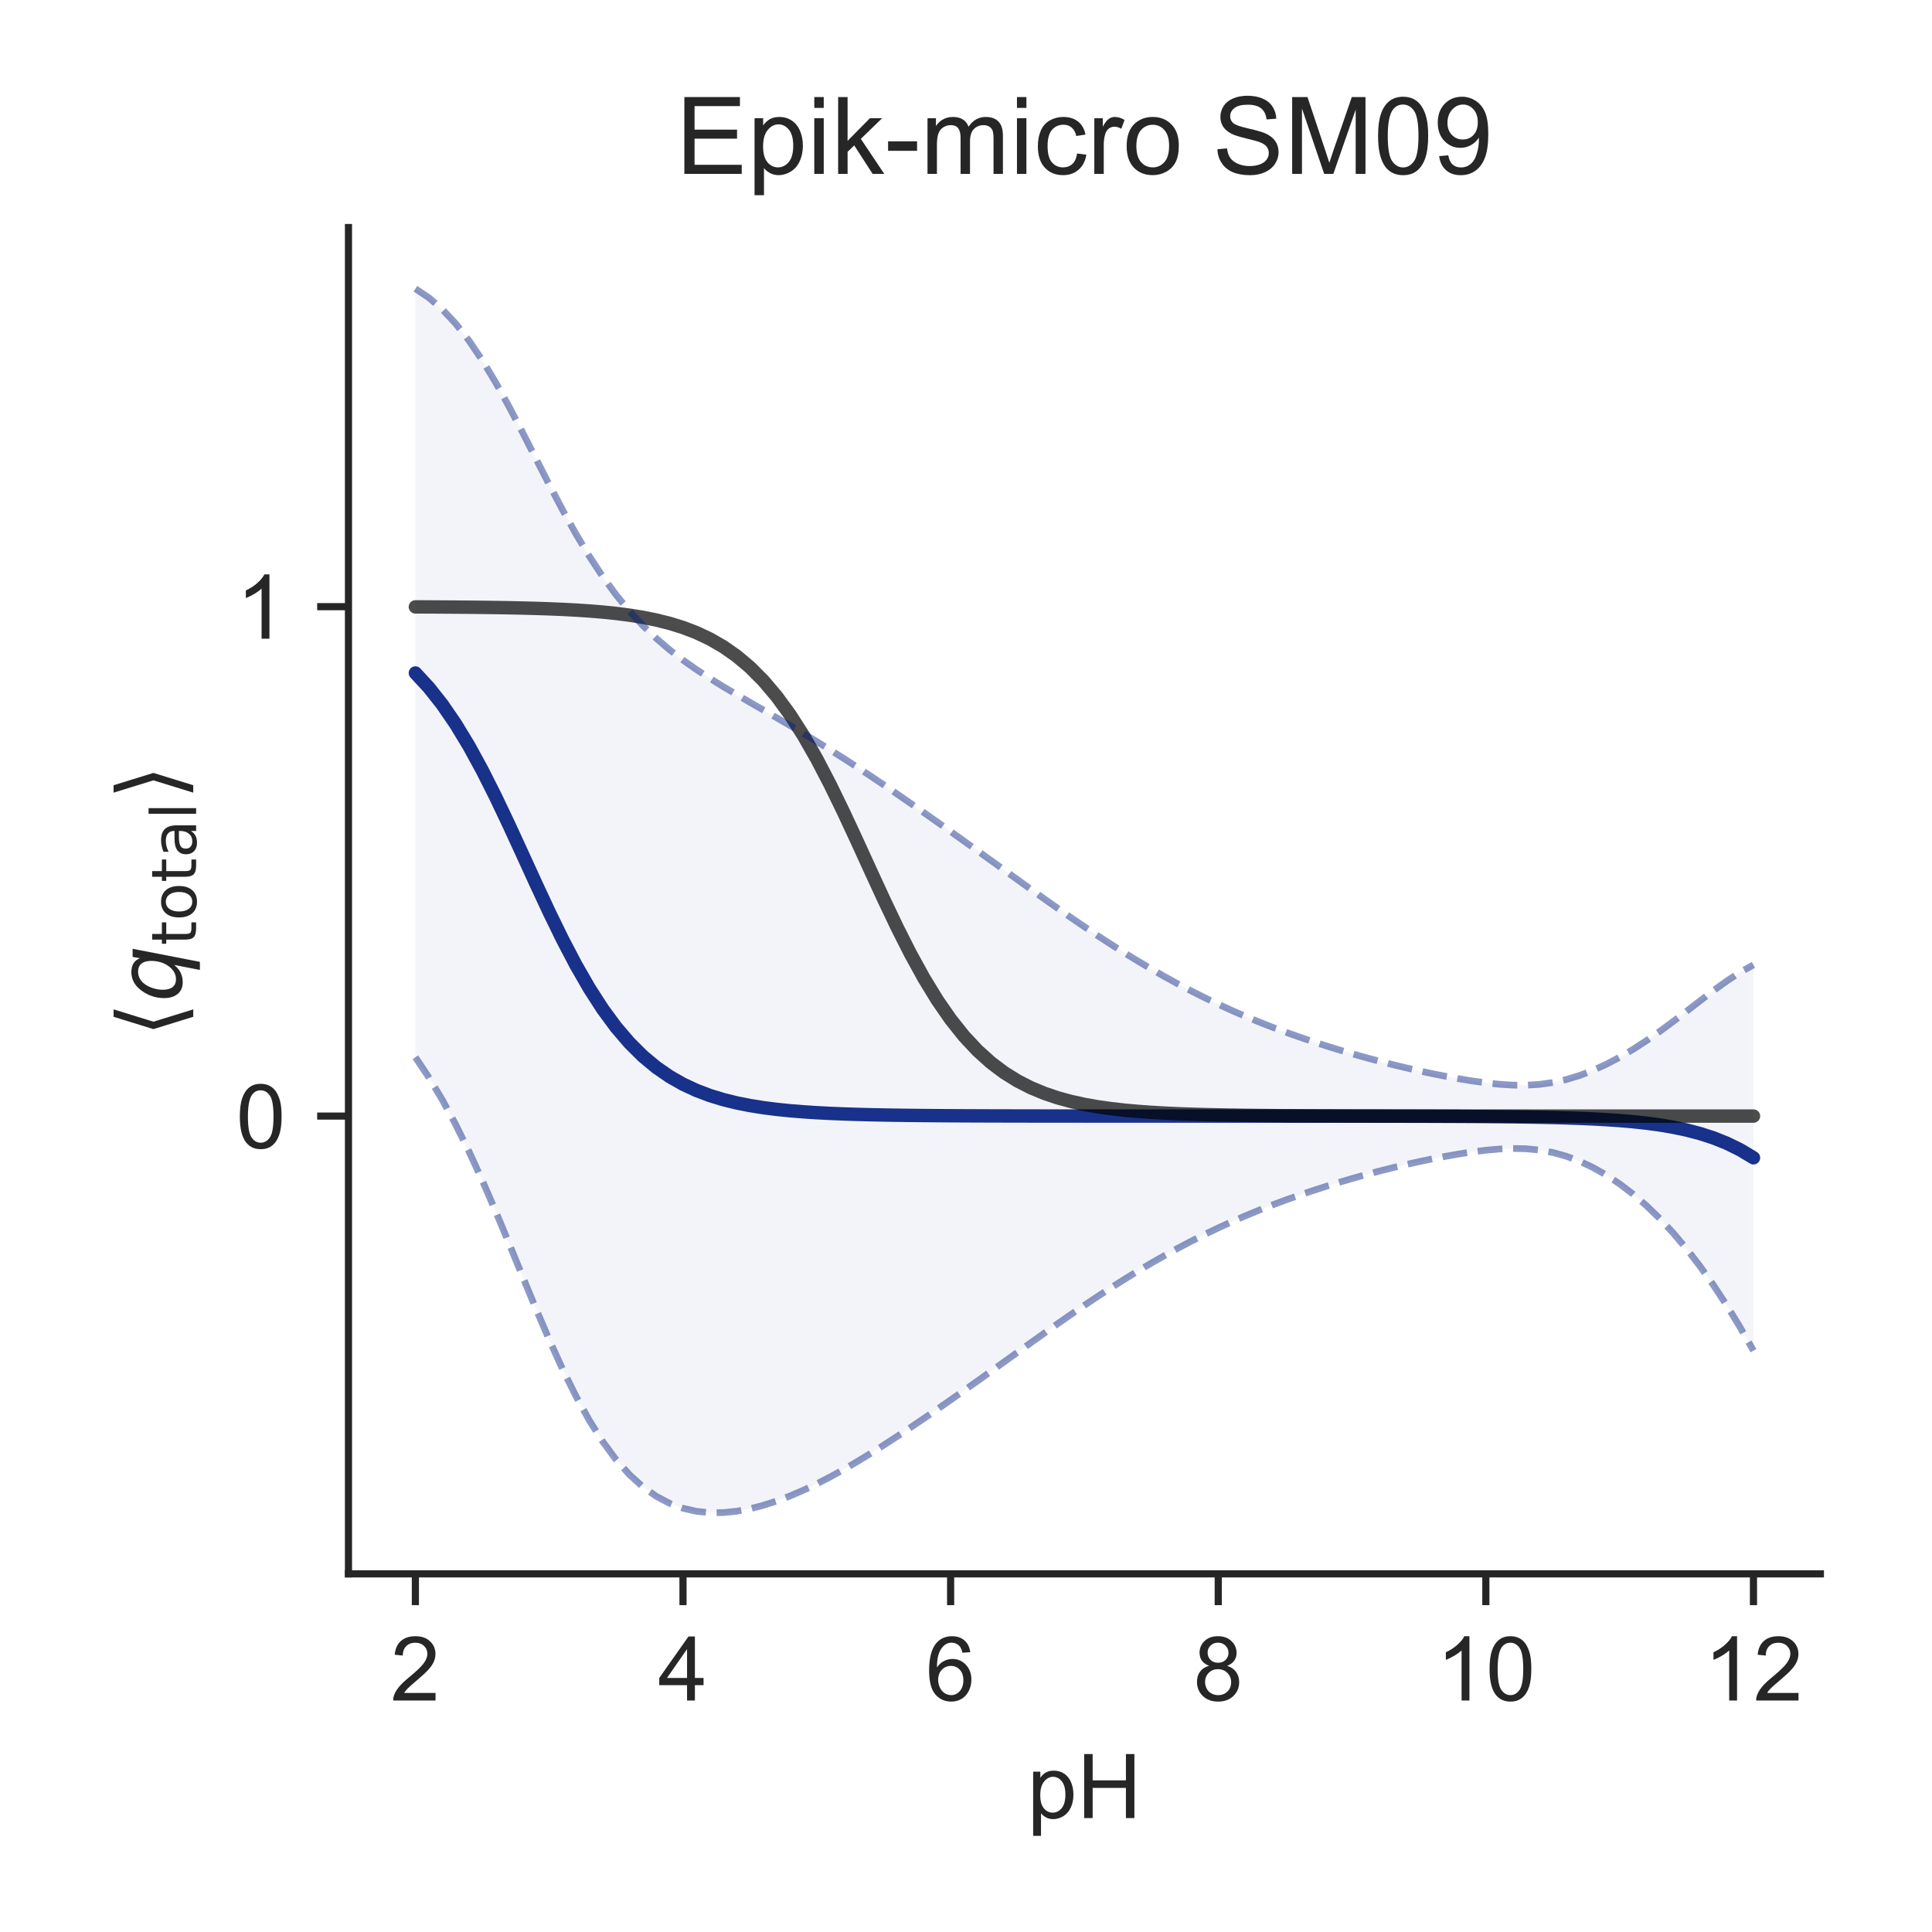 <?xml version="1.0" encoding="utf-8" standalone="no"?>
<!DOCTYPE svg PUBLIC "-//W3C//DTD SVG 1.1//EN"
  "http://www.w3.org/Graphics/SVG/1.1/DTD/svg11.dtd">
<!-- Created with matplotlib (http://matplotlib.org/) -->
<svg height="216pt" version="1.1" viewBox="0 0 216 216" width="216pt" xmlns="http://www.w3.org/2000/svg" xmlns:xlink="http://www.w3.org/1999/xlink">
 <defs>
  <style type="text/css">
*{stroke-linecap:butt;stroke-linejoin:round;}
  </style>
 </defs>
 <g id="figure_1">
  <g id="patch_1">
   <path d="M 0 216 
L 216 216 
L 216 0 
L 0 0 
z
" style="fill:#ffffff;"/>
  </g>
  <g id="axes_1">
   <g id="patch_2">
    <path d="M 38.96 175.96 
L 203.52 175.96 
L 203.52 25.44 
L 38.96 25.44 
z
" style="fill:#ffffff;"/>
   </g>
   <g id="matplotlib.axis_1">
    <g id="xtick_1">
     <g id="line2d_1">
      <defs>
       <path d="M 0 0 
L 0 3.5 
" id="m75eb1a17f4" style="stroke:#262626;stroke-width:0.8;"/>
      </defs>
      <g>
       <use style="fill:#262626;stroke:#262626;stroke-width:0.8;" x="46.44" xlink:href="#m75eb1a17f4" y="175.96"/>
      </g>
     </g>
     <g id="text_1">
      <!-- 2 -->
      <defs>
       <path d="M 50.344 8.453 
L 50.344 0 
L 3.031 0 
Q 2.938 3.172 4.047 6.109 
Q 5.859 10.938 9.828 15.625 
Q 13.812 20.312 21.344 26.469 
Q 33.016 36.031 37.109 41.625 
Q 41.219 47.219 41.219 52.203 
Q 41.219 57.422 37.469 61 
Q 33.734 64.594 27.734 64.594 
Q 21.391 64.594 17.578 60.781 
Q 13.766 56.984 13.719 50.25 
L 4.688 51.172 
Q 5.609 61.281 11.656 66.578 
Q 17.719 71.875 27.938 71.875 
Q 38.234 71.875 44.234 66.156 
Q 50.25 60.453 50.25 52 
Q 50.25 47.703 48.484 43.547 
Q 46.734 39.406 42.656 34.812 
Q 38.578 30.219 29.109 22.219 
Q 21.188 15.578 18.938 13.203 
Q 16.703 10.844 15.234 8.453 
z
" id="ArialMT-32"/>
      </defs>
      <g style="fill:#262626;" transform="translate(43.66 190.118)scale(0.1 -0.1)">
       <use xlink:href="#ArialMT-32"/>
      </g>
     </g>
    </g>
    <g id="xtick_2">
     <g id="line2d_2">
      <g>
       <use style="fill:#262626;stroke:#262626;stroke-width:0.8;" x="76.36" xlink:href="#m75eb1a17f4" y="175.96"/>
      </g>
     </g>
     <g id="text_2">
      <!-- 4 -->
      <defs>
       <path d="M 32.328 0 
L 32.328 17.141 
L 1.266 17.141 
L 1.266 25.203 
L 33.938 71.578 
L 41.109 71.578 
L 41.109 25.203 
L 50.781 25.203 
L 50.781 17.141 
L 41.109 17.141 
L 41.109 0 
z
M 32.328 25.203 
L 32.328 57.469 
L 9.906 25.203 
z
" id="ArialMT-34"/>
      </defs>
      <g style="fill:#262626;" transform="translate(73.58 190.118)scale(0.1 -0.1)">
       <use xlink:href="#ArialMT-34"/>
      </g>
     </g>
    </g>
    <g id="xtick_3">
     <g id="line2d_3">
      <g>
       <use style="fill:#262626;stroke:#262626;stroke-width:0.8;" x="106.28" xlink:href="#m75eb1a17f4" y="175.96"/>
      </g>
     </g>
     <g id="text_3">
      <!-- 6 -->
      <defs>
       <path d="M 49.75 54.047 
L 41.016 53.375 
Q 39.844 58.547 37.703 60.891 
Q 34.125 64.656 28.906 64.656 
Q 24.703 64.656 21.531 62.312 
Q 17.391 59.281 14.984 53.469 
Q 12.594 47.656 12.5 36.922 
Q 15.672 41.75 20.266 44.094 
Q 24.859 46.438 29.891 46.438 
Q 38.672 46.438 44.844 39.969 
Q 51.031 33.5 51.031 23.25 
Q 51.031 16.5 48.125 10.719 
Q 45.219 4.938 40.141 1.859 
Q 35.062 -1.219 28.609 -1.219 
Q 17.625 -1.219 10.688 6.859 
Q 3.766 14.938 3.766 33.5 
Q 3.766 54.25 11.422 63.672 
Q 18.109 71.875 29.438 71.875 
Q 37.891 71.875 43.281 67.141 
Q 48.688 62.406 49.75 54.047 
z
M 13.875 23.188 
Q 13.875 18.656 15.797 14.5 
Q 17.719 10.359 21.188 8.172 
Q 24.656 6 28.469 6 
Q 34.031 6 38.031 10.484 
Q 42.047 14.984 42.047 22.703 
Q 42.047 30.125 38.078 34.391 
Q 34.125 38.672 28.125 38.672 
Q 22.172 38.672 18.016 34.391 
Q 13.875 30.125 13.875 23.188 
z
" id="ArialMT-36"/>
      </defs>
      <g style="fill:#262626;" transform="translate(103.5 190.118)scale(0.1 -0.1)">
       <use xlink:href="#ArialMT-36"/>
      </g>
     </g>
    </g>
    <g id="xtick_4">
     <g id="line2d_4">
      <g>
       <use style="fill:#262626;stroke:#262626;stroke-width:0.8;" x="136.2" xlink:href="#m75eb1a17f4" y="175.96"/>
      </g>
     </g>
     <g id="text_4">
      <!-- 8 -->
      <defs>
       <path d="M 17.672 38.812 
Q 12.203 40.828 9.562 44.531 
Q 6.938 48.25 6.938 53.422 
Q 6.938 61.234 12.547 66.547 
Q 18.172 71.875 27.484 71.875 
Q 36.859 71.875 42.578 66.422 
Q 48.297 60.984 48.297 53.172 
Q 48.297 48.188 45.672 44.5 
Q 43.062 40.828 37.75 38.812 
Q 44.344 36.672 47.781 31.875 
Q 51.219 27.094 51.219 20.453 
Q 51.219 11.281 44.719 5.031 
Q 38.234 -1.219 27.641 -1.219 
Q 17.047 -1.219 10.547 5.047 
Q 4.047 11.328 4.047 20.703 
Q 4.047 27.688 7.594 32.391 
Q 11.141 37.109 17.672 38.812 
z
M 15.922 53.719 
Q 15.922 48.641 19.188 45.406 
Q 22.469 42.188 27.688 42.188 
Q 32.766 42.188 36.016 45.375 
Q 39.266 48.578 39.266 53.219 
Q 39.266 58.062 35.906 61.359 
Q 32.562 64.656 27.594 64.656 
Q 22.562 64.656 19.234 61.422 
Q 15.922 58.203 15.922 53.719 
z
M 13.094 20.656 
Q 13.094 16.891 14.875 13.375 
Q 16.656 9.859 20.172 7.922 
Q 23.688 6 27.734 6 
Q 34.031 6 38.125 10.047 
Q 42.234 14.109 42.234 20.359 
Q 42.234 26.703 38.016 30.859 
Q 33.797 35.016 27.438 35.016 
Q 21.234 35.016 17.156 30.906 
Q 13.094 26.812 13.094 20.656 
z
" id="ArialMT-38"/>
      </defs>
      <g style="fill:#262626;" transform="translate(133.42 190.118)scale(0.1 -0.1)">
       <use xlink:href="#ArialMT-38"/>
      </g>
     </g>
    </g>
    <g id="xtick_5">
     <g id="line2d_5">
      <g>
       <use style="fill:#262626;stroke:#262626;stroke-width:0.8;" x="166.12" xlink:href="#m75eb1a17f4" y="175.96"/>
      </g>
     </g>
     <g id="text_5">
      <!-- 10 -->
      <defs>
       <path d="M 37.25 0 
L 28.469 0 
L 28.469 56 
Q 25.297 52.984 20.141 49.953 
Q 14.984 46.922 10.891 45.406 
L 10.891 53.906 
Q 18.266 57.375 23.781 62.297 
Q 29.297 67.234 31.594 71.875 
L 37.25 71.875 
z
" id="ArialMT-31"/>
       <path d="M 4.156 35.297 
Q 4.156 48 6.766 55.734 
Q 9.375 63.484 14.516 67.672 
Q 19.672 71.875 27.484 71.875 
Q 33.25 71.875 37.594 69.547 
Q 41.938 67.234 44.766 62.859 
Q 47.609 58.5 49.219 52.219 
Q 50.828 45.953 50.828 35.297 
Q 50.828 22.703 48.234 14.969 
Q 45.656 7.234 40.5 3 
Q 35.359 -1.219 27.484 -1.219 
Q 17.141 -1.219 11.234 6.203 
Q 4.156 15.141 4.156 35.297 
z
M 13.188 35.297 
Q 13.188 17.672 17.312 11.828 
Q 21.438 6 27.484 6 
Q 33.547 6 37.672 11.859 
Q 41.797 17.719 41.797 35.297 
Q 41.797 52.984 37.672 58.781 
Q 33.547 64.594 27.391 64.594 
Q 21.344 64.594 17.719 59.469 
Q 13.188 52.938 13.188 35.297 
z
" id="ArialMT-30"/>
      </defs>
      <g style="fill:#262626;" transform="translate(160.559 190.118)scale(0.1 -0.1)">
       <use xlink:href="#ArialMT-31"/>
       <use x="55.615" xlink:href="#ArialMT-30"/>
      </g>
     </g>
    </g>
    <g id="xtick_6">
     <g id="line2d_6">
      <g>
       <use style="fill:#262626;stroke:#262626;stroke-width:0.8;" x="196.04" xlink:href="#m75eb1a17f4" y="175.96"/>
      </g>
     </g>
     <g id="text_6">
      <!-- 12 -->
      <g style="fill:#262626;" transform="translate(190.479 190.118)scale(0.1 -0.1)">
       <use xlink:href="#ArialMT-31"/>
       <use x="55.615" xlink:href="#ArialMT-32"/>
      </g>
     </g>
    </g>
    <g id="text_7">
     <!-- pH -->
     <defs>
      <path d="M 6.594 -19.875 
L 6.594 51.859 
L 14.594 51.859 
L 14.594 45.125 
Q 17.438 49.078 21 51.047 
Q 24.562 53.031 29.641 53.031 
Q 36.281 53.031 41.359 49.609 
Q 46.438 46.188 49.016 39.953 
Q 51.609 33.734 51.609 26.312 
Q 51.609 18.359 48.75 11.984 
Q 45.906 5.609 40.453 2.219 
Q 35.016 -1.172 29 -1.172 
Q 24.609 -1.172 21.109 0.688 
Q 17.625 2.547 15.375 5.375 
L 15.375 -19.875 
z
M 14.547 25.641 
Q 14.547 15.625 18.594 10.844 
Q 22.656 6.062 28.422 6.062 
Q 34.281 6.062 38.453 11.016 
Q 42.625 15.969 42.625 26.375 
Q 42.625 36.281 38.547 41.203 
Q 34.469 46.141 28.812 46.141 
Q 23.188 46.141 18.859 40.891 
Q 14.547 35.641 14.547 25.641 
z
" id="ArialMT-70"/>
      <path d="M 8.016 0 
L 8.016 71.578 
L 17.484 71.578 
L 17.484 42.188 
L 54.688 42.188 
L 54.688 71.578 
L 64.156 71.578 
L 64.156 0 
L 54.688 0 
L 54.688 33.734 
L 17.484 33.734 
L 17.484 0 
z
" id="ArialMT-48"/>
     </defs>
     <g style="fill:#262626;" transform="translate(114.849 203.263)scale(0.1 -0.1)">
      <use xlink:href="#ArialMT-70"/>
      <use x="55.615" xlink:href="#ArialMT-48"/>
     </g>
    </g>
   </g>
   <g id="matplotlib.axis_2">
    <g id="ytick_1">
     <g id="line2d_7">
      <defs>
       <path d="M 0 0 
L -3.5 0 
" id="m129f44a305" style="stroke:#262626;stroke-width:0.8;"/>
      </defs>
      <g>
       <use style="fill:#262626;stroke:#262626;stroke-width:0.8;" x="38.96" xlink:href="#m129f44a305" y="124.779"/>
      </g>
     </g>
     <g id="text_8">
      <!-- 0 -->
      <g style="fill:#262626;" transform="translate(26.399 128.358)scale(0.1 -0.1)">
       <use xlink:href="#ArialMT-30"/>
      </g>
     </g>
    </g>
    <g id="ytick_2">
     <g id="line2d_8">
      <g>
       <use style="fill:#262626;stroke:#262626;stroke-width:0.8;" x="38.96" xlink:href="#m129f44a305" y="67.826"/>
      </g>
     </g>
     <g id="text_9">
      <!-- 1 -->
      <g style="fill:#262626;" transform="translate(26.399 71.405)scale(0.1 -0.1)">
       <use xlink:href="#ArialMT-31"/>
      </g>
     </g>
    </g>
    <g id="text_10">
     <!-- $\langle q_\mathsf{total} \rangle$ -->
     <defs>
      <path d="M 8.938 31.344 
L 22.703 75.875 
L 31 75.875 
L 17.234 31.344 
L 31 -13.188 
L 22.703 -13.188 
z
" id="DejaVuSans-27e8"/>
      <path d="M 41.703 8.203 
Q 38.094 3.469 33.172 1.016 
Q 28.266 -1.422 22.312 -1.422 
Q 14.016 -1.422 9.297 4.172 
Q 4.594 9.766 4.594 19.578 
Q 4.594 27.484 7.5 34.859 
Q 10.406 42.234 15.828 48.094 
Q 19.344 51.906 23.906 53.953 
Q 28.469 56 33.5 56 
Q 39.547 56 43.453 53.609 
Q 47.359 51.219 49.125 46.391 
L 50.688 54.594 
L 59.719 54.594 
L 45.125 -20.609 
L 36.078 -20.609 
z
M 13.922 20.906 
Q 13.922 13.672 16.938 9.891 
Q 19.969 6.109 25.688 6.109 
Q 34.188 6.109 40.188 14.234 
Q 46.188 22.359 46.188 33.984 
Q 46.188 41.016 43.078 44.75 
Q 39.984 48.484 34.188 48.484 
Q 29.938 48.484 26.312 46.5 
Q 22.703 44.531 20.016 40.719 
Q 17.188 36.719 15.547 31.344 
Q 13.922 25.984 13.922 20.906 
z
" id="DejaVuSans-Oblique-71"/>
      <path d="M 18.312 70.219 
L 18.312 54.688 
L 36.812 54.688 
L 36.812 47.703 
L 18.312 47.703 
L 18.312 18.016 
Q 18.312 11.328 20.141 9.422 
Q 21.969 7.516 27.594 7.516 
L 36.812 7.516 
L 36.812 0 
L 27.594 0 
Q 17.188 0 13.234 3.875 
Q 9.281 7.766 9.281 18.016 
L 9.281 47.703 
L 2.688 47.703 
L 2.688 54.688 
L 9.281 54.688 
L 9.281 70.219 
z
" id="DejaVuSans-74"/>
      <path d="M 30.609 48.391 
Q 23.391 48.391 19.188 42.75 
Q 14.984 37.109 14.984 27.297 
Q 14.984 17.484 19.156 11.844 
Q 23.344 6.203 30.609 6.203 
Q 37.797 6.203 41.984 11.859 
Q 46.188 17.531 46.188 27.297 
Q 46.188 37.016 41.984 42.703 
Q 37.797 48.391 30.609 48.391 
z
M 30.609 56 
Q 42.328 56 49.016 48.375 
Q 55.719 40.766 55.719 27.297 
Q 55.719 13.875 49.016 6.219 
Q 42.328 -1.422 30.609 -1.422 
Q 18.844 -1.422 12.172 6.219 
Q 5.516 13.875 5.516 27.297 
Q 5.516 40.766 12.172 48.375 
Q 18.844 56 30.609 56 
z
" id="DejaVuSans-6f"/>
      <path d="M 34.281 27.484 
Q 23.391 27.484 19.188 25 
Q 14.984 22.516 14.984 16.5 
Q 14.984 11.719 18.141 8.906 
Q 21.297 6.109 26.703 6.109 
Q 34.188 6.109 38.703 11.406 
Q 43.219 16.703 43.219 25.484 
L 43.219 27.484 
z
M 52.203 31.203 
L 52.203 0 
L 43.219 0 
L 43.219 8.297 
Q 40.141 3.328 35.547 0.953 
Q 30.953 -1.422 24.312 -1.422 
Q 15.922 -1.422 10.953 3.297 
Q 6 8.016 6 15.922 
Q 6 25.141 12.172 29.828 
Q 18.359 34.516 30.609 34.516 
L 43.219 34.516 
L 43.219 35.406 
Q 43.219 41.609 39.141 45 
Q 35.062 48.391 27.688 48.391 
Q 23 48.391 18.547 47.266 
Q 14.109 46.141 10.016 43.891 
L 10.016 52.203 
Q 14.938 54.109 19.578 55.047 
Q 24.219 56 28.609 56 
Q 40.484 56 46.344 49.844 
Q 52.203 43.703 52.203 31.203 
z
" id="DejaVuSans-61"/>
      <path d="M 9.422 75.984 
L 18.406 75.984 
L 18.406 0 
L 9.422 0 
z
" id="DejaVuSans-6c"/>
      <path d="M 30.078 31.344 
L 16.312 -13.188 
L 8.016 -13.188 
L 21.781 31.344 
L 8.016 75.875 
L 16.312 75.875 
z
" id="DejaVuSans-27e9"/>
     </defs>
     <g style="fill:#262626;" transform="translate(20.299 115.95)rotate(-90)scale(0.1 -0.1)">
      <use transform="translate(0 0.125)" xlink:href="#DejaVuSans-27e8"/>
      <use transform="translate(39.014 0.125)" xlink:href="#DejaVuSans-Oblique-71"/>
      <use transform="translate(102.49 -16.281)scale(0.7)" xlink:href="#DejaVuSans-74"/>
      <use transform="translate(129.937 -16.281)scale(0.7)" xlink:href="#DejaVuSans-6f"/>
      <use transform="translate(172.764 -16.281)scale(0.7)" xlink:href="#DejaVuSans-74"/>
      <use transform="translate(200.21 -16.281)scale(0.7)" xlink:href="#DejaVuSans-61"/>
      <use transform="translate(243.105 -16.281)scale(0.7)" xlink:href="#DejaVuSans-6c"/>
      <use transform="translate(265.288 0.125)" xlink:href="#DejaVuSans-27e9"/>
     </g>
    </g>
   </g>
   <g id="PolyCollection_1">
    <defs>
     <path d="M 46.44 -183.718 
L 46.44 -97.799 
L 47.936 -95.562 
L 49.432 -93.068 
L 50.928 -90.308 
L 52.424 -87.286 
L 53.92 -84.025 
L 55.416 -80.568 
L 56.912 -76.977 
L 58.408 -73.33 
L 59.904 -69.715 
L 61.4 -66.221 
L 62.896 -62.93 
L 64.392 -59.907 
L 65.888 -57.198 
L 67.384 -54.83 
L 68.88 -52.81 
L 70.376 -51.131 
L 71.872 -49.774 
L 73.368 -48.715 
L 74.864 -47.925 
L 76.36 -47.375 
L 77.856 -47.035 
L 79.352 -46.882 
L 80.848 -46.891 
L 82.344 -47.042 
L 83.84 -47.318 
L 85.336 -47.703 
L 86.832 -48.185 
L 88.328 -48.752 
L 89.824 -49.396 
L 91.32 -50.107 
L 92.816 -50.879 
L 94.312 -51.704 
L 95.808 -52.576 
L 97.304 -53.487 
L 98.8 -54.431 
L 100.296 -55.404 
L 101.792 -56.399 
L 103.288 -57.413 
L 104.784 -58.442 
L 106.28 -59.484 
L 107.776 -60.536 
L 109.272 -61.598 
L 110.768 -62.666 
L 112.264 -63.739 
L 113.76 -64.813 
L 115.256 -65.886 
L 116.752 -66.951 
L 118.248 -68.007 
L 119.744 -69.047 
L 121.24 -70.068 
L 122.736 -71.066 
L 124.232 -72.039 
L 125.728 -72.984 
L 127.224 -73.899 
L 128.72 -74.784 
L 130.216 -75.637 
L 131.712 -76.458 
L 133.208 -77.245 
L 134.704 -77.998 
L 136.2 -78.717 
L 137.696 -79.401 
L 139.192 -80.051 
L 140.688 -80.669 
L 142.184 -81.256 
L 143.68 -81.815 
L 145.176 -82.346 
L 146.672 -82.853 
L 148.168 -83.336 
L 149.664 -83.798 
L 151.16 -84.238 
L 152.656 -84.658 
L 154.152 -85.056 
L 155.648 -85.434 
L 157.144 -85.79 
L 158.64 -86.125 
L 160.136 -86.438 
L 161.632 -86.726 
L 163.128 -86.987 
L 164.624 -87.216 
L 166.12 -87.404 
L 167.616 -87.537 
L 169.112 -87.599 
L 170.608 -87.569 
L 172.104 -87.426 
L 173.6 -87.152 
L 175.096 -86.738 
L 176.592 -86.18 
L 178.088 -85.477 
L 179.584 -84.63 
L 181.08 -83.638 
L 182.576 -82.497 
L 184.072 -81.206 
L 185.568 -79.758 
L 187.064 -78.151 
L 188.56 -76.381 
L 190.056 -74.444 
L 191.552 -72.338 
L 193.048 -70.061 
L 194.544 -67.613 
L 196.04 -64.993 
L 196.04 -108.128 
L 196.04 -108.128 
L 194.544 -107.298 
L 193.048 -106.316 
L 191.552 -105.233 
L 190.056 -104.095 
L 188.56 -102.939 
L 187.064 -101.796 
L 185.568 -100.693 
L 184.072 -99.649 
L 182.576 -98.681 
L 181.08 -97.798 
L 179.584 -97.011 
L 178.088 -96.327 
L 176.592 -95.755 
L 175.096 -95.301 
L 173.6 -94.97 
L 172.104 -94.762 
L 170.608 -94.67 
L 169.112 -94.682 
L 167.616 -94.777 
L 166.12 -94.937 
L 164.624 -95.145 
L 163.128 -95.391 
L 161.632 -95.665 
L 160.136 -95.964 
L 158.64 -96.284 
L 157.144 -96.626 
L 155.648 -96.988 
L 154.152 -97.369 
L 152.656 -97.771 
L 151.16 -98.194 
L 149.664 -98.636 
L 148.168 -99.099 
L 146.672 -99.584 
L 145.176 -100.092 
L 143.68 -100.624 
L 142.184 -101.183 
L 140.688 -101.771 
L 139.192 -102.389 
L 137.696 -103.04 
L 136.2 -103.725 
L 134.704 -104.444 
L 133.208 -105.197 
L 131.712 -105.985 
L 130.216 -106.806 
L 128.72 -107.66 
L 127.224 -108.546 
L 125.728 -109.462 
L 124.232 -110.408 
L 122.736 -111.381 
L 121.24 -112.381 
L 119.744 -113.404 
L 118.248 -114.447 
L 116.752 -115.505 
L 115.256 -116.575 
L 113.76 -117.652 
L 112.264 -118.733 
L 110.768 -119.814 
L 109.272 -120.892 
L 107.776 -121.966 
L 106.28 -123.034 
L 104.784 -124.096 
L 103.288 -125.15 
L 101.792 -126.194 
L 100.296 -127.229 
L 98.8 -128.25 
L 97.304 -129.257 
L 95.808 -130.246 
L 94.312 -131.215 
L 92.816 -132.163 
L 91.32 -133.09 
L 89.824 -133.995 
L 88.328 -134.882 
L 86.832 -135.754 
L 85.336 -136.618 
L 83.84 -137.48 
L 82.344 -138.35 
L 80.848 -139.24 
L 79.352 -140.165 
L 77.856 -141.144 
L 76.36 -142.197 
L 74.864 -143.35 
L 73.368 -144.628 
L 71.872 -146.06 
L 70.376 -147.673 
L 68.88 -149.491 
L 67.384 -151.534 
L 65.888 -153.807 
L 64.392 -156.301 
L 62.896 -158.991 
L 61.4 -161.829 
L 59.904 -164.751 
L 58.408 -167.68 
L 56.912 -170.535 
L 55.416 -173.237 
L 53.92 -175.719 
L 52.424 -177.929 
L 50.928 -179.838 
L 49.432 -181.434 
L 47.936 -182.722 
L 46.44 -183.718 
z
" id="m6e475a48c6" style="stroke:#ffffff;stroke-opacity:0.05;"/>
    </defs>
    <g clip-path="url(#p04489167cd)">
     <use style="fill:#001c7f;fill-opacity:0.05;stroke:#ffffff;stroke-opacity:0.05;" x="0" xlink:href="#m6e475a48c6" y="216"/>
    </g>
   </g>
   <g id="line2d_9">
    <path clip-path="url(#p04489167cd)" d="M 46.44 75.242 
L 47.936 76.858 
L 49.432 78.749 
L 50.928 80.927 
L 52.424 83.393 
L 53.92 86.128 
L 55.416 89.097 
L 56.912 92.244 
L 58.408 95.495 
L 59.904 98.767 
L 61.4 101.975 
L 62.896 105.04 
L 64.392 107.896 
L 65.888 110.498 
L 67.384 112.818 
L 68.88 114.849 
L 70.376 116.598 
L 71.872 118.083 
L 73.368 119.328 
L 74.864 120.362 
L 76.36 121.214 
L 77.856 121.91 
L 79.352 122.477 
L 80.848 122.935 
L 82.344 123.304 
L 83.84 123.601 
L 85.336 123.84 
L 86.832 124.03 
L 88.328 124.183 
L 89.824 124.304 
L 91.32 124.401 
L 92.816 124.479 
L 94.312 124.54 
L 95.808 124.589 
L 97.304 124.628 
L 98.8 124.659 
L 100.296 124.684 
L 101.792 124.703 
L 103.288 124.719 
L 104.784 124.731 
L 106.28 124.741 
L 107.776 124.749 
L 109.272 124.755 
L 110.768 124.76 
L 112.264 124.764 
L 113.76 124.767 
L 115.256 124.77 
L 116.752 124.772 
L 118.248 124.773 
L 119.744 124.774 
L 121.24 124.775 
L 122.736 124.776 
L 124.232 124.777 
L 125.728 124.777 
L 127.224 124.778 
L 128.72 124.778 
L 130.216 124.778 
L 131.712 124.779 
L 133.208 124.779 
L 134.704 124.779 
L 136.2 124.779 
L 137.696 124.779 
L 139.192 124.78 
L 140.688 124.78 
L 142.184 124.78 
L 143.68 124.781 
L 145.176 124.781 
L 146.672 124.782 
L 148.168 124.782 
L 149.664 124.783 
L 151.16 124.784 
L 152.656 124.786 
L 154.152 124.787 
L 155.648 124.789 
L 157.144 124.792 
L 158.64 124.795 
L 160.136 124.799 
L 161.632 124.805 
L 163.128 124.811 
L 164.624 124.819 
L 166.12 124.83 
L 167.616 124.843 
L 169.112 124.859 
L 170.608 124.88 
L 172.104 124.906 
L 173.6 124.939 
L 175.096 124.981 
L 176.592 125.032 
L 178.088 125.098 
L 179.584 125.18 
L 181.08 125.282 
L 182.576 125.411 
L 184.072 125.572 
L 185.568 125.774 
L 187.064 126.026 
L 188.56 126.34 
L 190.056 126.731 
L 191.552 127.214 
L 193.048 127.811 
L 194.544 128.545 
L 196.04 129.44 
" style="fill:none;opacity:0.9;stroke:#001c7f;stroke-linecap:round;stroke-width:1.5;"/>
   </g>
   <g id="line2d_10">
    <path clip-path="url(#p04489167cd)" d="M 46.44 67.85 
L 47.936 67.856 
L 49.432 67.864 
L 50.928 67.874 
L 52.424 67.887 
L 53.92 67.903 
L 55.416 67.922 
L 56.912 67.947 
L 58.408 67.979 
L 59.904 68.018 
L 61.4 68.068 
L 62.896 68.13 
L 64.392 68.208 
L 65.888 68.307 
L 67.384 68.43 
L 68.88 68.584 
L 70.376 68.777 
L 71.872 69.018 
L 73.368 69.319 
L 74.864 69.692 
L 76.36 70.156 
L 77.856 70.729 
L 79.352 71.433 
L 80.848 72.293 
L 82.344 73.338 
L 83.84 74.595 
L 85.336 76.094 
L 86.832 77.858 
L 88.328 79.904 
L 89.824 82.24 
L 91.32 84.856 
L 92.816 87.725 
L 94.312 90.799 
L 95.808 94.013 
L 97.304 97.286 
L 98.8 100.533 
L 100.296 103.672 
L 101.792 106.629 
L 103.288 109.351 
L 104.784 111.801 
L 106.28 113.963 
L 107.776 115.839 
L 109.272 117.441 
L 110.768 118.791 
L 112.264 119.918 
L 113.76 120.849 
L 115.256 121.612 
L 116.752 122.234 
L 118.248 122.739 
L 119.744 123.147 
L 121.24 123.475 
L 122.736 123.738 
L 124.232 123.949 
L 125.728 124.118 
L 127.224 124.253 
L 128.72 124.36 
L 130.216 124.446 
L 131.712 124.514 
L 133.208 124.568 
L 134.704 124.612 
L 136.2 124.646 
L 137.696 124.673 
L 139.192 124.695 
L 140.688 124.712 
L 142.184 124.726 
L 143.68 124.737 
L 145.176 124.746 
L 146.672 124.753 
L 148.168 124.758 
L 149.664 124.762 
L 151.16 124.766 
L 152.656 124.769 
L 154.152 124.771 
L 155.648 124.772 
L 157.144 124.774 
L 158.64 124.775 
L 160.136 124.776 
L 161.632 124.776 
L 163.128 124.777 
L 164.624 124.777 
L 166.12 124.778 
L 167.616 124.778 
L 169.112 124.778 
L 170.608 124.778 
L 172.104 124.779 
L 173.6 124.779 
L 175.096 124.779 
L 176.592 124.779 
L 178.088 124.779 
L 179.584 124.779 
L 181.08 124.779 
L 182.576 124.779 
L 184.072 124.779 
L 185.568 124.779 
L 187.064 124.779 
L 188.56 124.779 
L 190.056 124.779 
L 191.552 124.779 
L 193.048 124.779 
L 194.544 124.779 
L 196.04 124.779 
" style="fill:none;opacity:0.7;stroke:#000000;stroke-linecap:round;stroke-width:1.5;"/>
   </g>
   <g id="line2d_11">
    <path clip-path="url(#p04489167cd)" d="M 46.44 32.282 
L 47.936 33.278 
L 49.432 34.566 
L 50.928 36.162 
L 52.424 38.071 
L 53.92 40.281 
L 55.416 42.763 
L 56.912 45.465 
L 58.408 48.32 
L 59.904 51.249 
L 61.4 54.171 
L 62.896 57.009 
L 64.392 59.699 
L 65.888 62.193 
L 67.384 64.466 
L 68.88 66.509 
L 70.376 68.327 
L 71.872 69.94 
L 73.368 71.372 
L 74.864 72.65 
L 76.36 73.803 
L 77.856 74.856 
L 79.352 75.835 
L 80.848 76.76 
L 82.344 77.65 
L 83.84 78.52 
L 85.336 79.382 
L 86.832 80.246 
L 88.328 81.118 
L 89.824 82.005 
L 91.32 82.91 
L 92.816 83.837 
L 94.312 84.785 
L 95.808 85.754 
L 97.304 86.743 
L 98.8 87.75 
L 100.296 88.771 
L 101.792 89.806 
L 103.288 90.85 
L 104.784 91.904 
L 106.28 92.966 
L 107.776 94.034 
L 109.272 95.108 
L 110.768 96.186 
L 112.264 97.267 
L 113.76 98.348 
L 115.256 99.425 
L 116.752 100.495 
L 118.248 101.553 
L 119.744 102.596 
L 121.24 103.619 
L 122.736 104.619 
L 124.232 105.592 
L 125.728 106.538 
L 127.224 107.454 
L 128.72 108.34 
L 130.216 109.194 
L 131.712 110.015 
L 133.208 110.803 
L 134.704 111.556 
L 136.2 112.275 
L 137.696 112.96 
L 139.192 113.611 
L 140.688 114.229 
L 142.184 114.817 
L 143.68 115.376 
L 145.176 115.908 
L 146.672 116.416 
L 148.168 116.901 
L 149.664 117.364 
L 151.16 117.806 
L 152.656 118.229 
L 154.152 118.631 
L 155.648 119.012 
L 157.144 119.374 
L 158.64 119.716 
L 160.136 120.036 
L 161.632 120.335 
L 163.128 120.609 
L 164.624 120.855 
L 166.12 121.063 
L 167.616 121.223 
L 169.112 121.318 
L 170.608 121.33 
L 172.104 121.238 
L 173.6 121.03 
L 175.096 120.699 
L 176.592 120.245 
L 178.088 119.673 
L 179.584 118.989 
L 181.08 118.202 
L 182.576 117.319 
L 184.072 116.351 
L 185.568 115.307 
L 187.064 114.204 
L 188.56 113.061 
L 190.056 111.905 
L 191.552 110.767 
L 193.048 109.684 
L 194.544 108.702 
L 196.04 107.872 
" style="fill:none;opacity:0.45;stroke:#001c7f;stroke-dasharray:2.775,1.2;stroke-dashoffset:0;stroke-width:0.75;"/>
   </g>
   <g id="line2d_12">
    <path clip-path="url(#p04489167cd)" d="M 46.44 118.201 
L 47.936 120.438 
L 49.432 122.932 
L 50.928 125.692 
L 52.424 128.714 
L 53.92 131.975 
L 55.416 135.432 
L 56.912 139.023 
L 58.408 142.67 
L 59.904 146.285 
L 61.4 149.779 
L 62.896 153.07 
L 64.392 156.093 
L 65.888 158.802 
L 67.384 161.17 
L 68.88 163.19 
L 70.376 164.869 
L 71.872 166.226 
L 73.368 167.285 
L 74.864 168.075 
L 76.36 168.625 
L 77.856 168.965 
L 79.352 169.118 
L 80.848 169.109 
L 82.344 168.958 
L 83.84 168.682 
L 85.336 168.297 
L 86.832 167.815 
L 88.328 167.248 
L 89.824 166.604 
L 91.32 165.893 
L 92.816 165.121 
L 94.312 164.296 
L 95.808 163.424 
L 97.304 162.513 
L 98.8 161.569 
L 100.296 160.596 
L 101.792 159.601 
L 103.288 158.587 
L 104.784 157.558 
L 106.28 156.516 
L 107.776 155.464 
L 109.272 154.402 
L 110.768 153.334 
L 112.264 152.261 
L 113.76 151.187 
L 115.256 150.114 
L 116.752 149.049 
L 118.248 147.993 
L 119.744 146.953 
L 121.24 145.932 
L 122.736 144.934 
L 124.232 143.961 
L 125.728 143.016 
L 127.224 142.101 
L 128.72 141.216 
L 130.216 140.363 
L 131.712 139.542 
L 133.208 138.755 
L 134.704 138.002 
L 136.2 137.283 
L 137.696 136.599 
L 139.192 135.949 
L 140.688 135.331 
L 142.184 134.744 
L 143.68 134.185 
L 145.176 133.654 
L 146.672 133.147 
L 148.168 132.664 
L 149.664 132.202 
L 151.16 131.762 
L 152.656 131.342 
L 154.152 130.944 
L 155.648 130.566 
L 157.144 130.21 
L 158.64 129.875 
L 160.136 129.562 
L 161.632 129.274 
L 163.128 129.013 
L 164.624 128.784 
L 166.12 128.596 
L 167.616 128.463 
L 169.112 128.401 
L 170.608 128.431 
L 172.104 128.574 
L 173.6 128.848 
L 175.096 129.262 
L 176.592 129.82 
L 178.088 130.523 
L 179.584 131.37 
L 181.08 132.362 
L 182.576 133.503 
L 184.072 134.794 
L 185.568 136.242 
L 187.064 137.849 
L 188.56 139.619 
L 190.056 141.556 
L 191.552 143.662 
L 193.048 145.939 
L 194.544 148.387 
L 196.04 151.007 
" style="fill:none;opacity:0.45;stroke:#001c7f;stroke-dasharray:2.775,1.2;stroke-dashoffset:0;stroke-width:0.75;"/>
   </g>
   <g id="patch_3">
    <path d="M 38.96 175.96 
L 38.96 25.44 
" style="fill:none;stroke:#262626;stroke-linecap:square;stroke-linejoin:miter;stroke-width:0.8;"/>
   </g>
   <g id="patch_4">
    <path d="M 38.96 175.96 
L 203.52 175.96 
" style="fill:none;stroke:#262626;stroke-linecap:square;stroke-linejoin:miter;stroke-width:0.8;"/>
   </g>
   <g id="text_11">
    <!-- Epik-micro SM09 -->
    <defs>
     <path d="M 7.906 0 
L 7.906 71.578 
L 59.672 71.578 
L 59.672 63.141 
L 17.391 63.141 
L 17.391 41.219 
L 56.984 41.219 
L 56.984 32.812 
L 17.391 32.812 
L 17.391 8.453 
L 61.328 8.453 
L 61.328 0 
z
" id="ArialMT-45"/>
     <path d="M 6.641 61.469 
L 6.641 71.578 
L 15.438 71.578 
L 15.438 61.469 
z
M 6.641 0 
L 6.641 51.859 
L 15.438 51.859 
L 15.438 0 
z
" id="ArialMT-69"/>
     <path d="M 6.641 0 
L 6.641 71.578 
L 15.438 71.578 
L 15.438 30.766 
L 36.234 51.859 
L 47.609 51.859 
L 27.781 32.625 
L 49.609 0 
L 38.766 0 
L 21.625 26.516 
L 15.438 20.562 
L 15.438 0 
z
" id="ArialMT-6b"/>
     <path d="M 3.172 21.484 
L 3.172 30.328 
L 30.172 30.328 
L 30.172 21.484 
z
" id="ArialMT-2d"/>
     <path d="M 6.594 0 
L 6.594 51.859 
L 14.453 51.859 
L 14.453 44.578 
Q 16.891 48.391 20.938 50.703 
Q 25 53.031 30.172 53.031 
Q 35.938 53.031 39.625 50.641 
Q 43.312 48.25 44.828 43.953 
Q 50.984 53.031 60.844 53.031 
Q 68.562 53.031 72.703 48.75 
Q 76.859 44.484 76.859 35.594 
L 76.859 0 
L 68.109 0 
L 68.109 32.672 
Q 68.109 37.938 67.25 40.25 
Q 66.406 42.578 64.156 43.984 
Q 61.922 45.406 58.891 45.406 
Q 53.422 45.406 49.797 41.766 
Q 46.188 38.141 46.188 30.125 
L 46.188 0 
L 37.406 0 
L 37.406 33.688 
Q 37.406 39.547 35.25 42.469 
Q 33.109 45.406 28.219 45.406 
Q 24.516 45.406 21.359 43.453 
Q 18.219 41.5 16.797 37.734 
Q 15.375 33.984 15.375 26.906 
L 15.375 0 
z
" id="ArialMT-6d"/>
     <path d="M 40.438 19 
L 49.078 17.875 
Q 47.656 8.938 41.812 3.875 
Q 35.984 -1.172 27.484 -1.172 
Q 16.844 -1.172 10.375 5.781 
Q 3.906 12.75 3.906 25.734 
Q 3.906 34.125 6.688 40.422 
Q 9.469 46.734 15.156 49.875 
Q 20.844 53.031 27.547 53.031 
Q 35.984 53.031 41.359 48.75 
Q 46.734 44.484 48.25 36.625 
L 39.703 35.297 
Q 38.484 40.531 35.375 43.156 
Q 32.281 45.797 27.875 45.797 
Q 21.234 45.797 17.078 41.031 
Q 12.938 36.281 12.938 25.984 
Q 12.938 15.531 16.938 10.797 
Q 20.953 6.062 27.391 6.062 
Q 32.562 6.062 36.031 9.234 
Q 39.5 12.406 40.438 19 
z
" id="ArialMT-63"/>
     <path d="M 6.5 0 
L 6.5 51.859 
L 14.406 51.859 
L 14.406 44 
Q 17.438 49.516 20 51.266 
Q 22.562 53.031 25.641 53.031 
Q 30.078 53.031 34.672 50.203 
L 31.641 42.047 
Q 28.422 43.953 25.203 43.953 
Q 22.312 43.953 20.016 42.219 
Q 17.719 40.484 16.75 37.406 
Q 15.281 32.719 15.281 27.156 
L 15.281 0 
z
" id="ArialMT-72"/>
     <path d="M 3.328 25.922 
Q 3.328 40.328 11.328 47.266 
Q 18.016 53.031 27.641 53.031 
Q 38.328 53.031 45.109 46.016 
Q 51.906 39.016 51.906 26.656 
Q 51.906 16.656 48.906 10.906 
Q 45.906 5.172 40.156 2 
Q 34.422 -1.172 27.641 -1.172 
Q 16.75 -1.172 10.031 5.812 
Q 3.328 12.797 3.328 25.922 
z
M 12.359 25.922 
Q 12.359 15.969 16.703 11.016 
Q 21.047 6.062 27.641 6.062 
Q 34.188 6.062 38.531 11.031 
Q 42.875 16.016 42.875 26.219 
Q 42.875 35.844 38.5 40.797 
Q 34.125 45.75 27.641 45.75 
Q 21.047 45.75 16.703 40.812 
Q 12.359 35.891 12.359 25.922 
z
" id="ArialMT-6f"/>
     <path id="ArialMT-20"/>
     <path d="M 4.5 23 
L 13.422 23.781 
Q 14.062 18.406 16.375 14.969 
Q 18.703 11.531 23.578 9.406 
Q 28.469 7.281 34.578 7.281 
Q 39.984 7.281 44.141 8.891 
Q 48.297 10.5 50.312 13.297 
Q 52.344 16.109 52.344 19.438 
Q 52.344 22.797 50.391 25.312 
Q 48.438 27.828 43.953 29.547 
Q 41.062 30.672 31.203 33.031 
Q 21.344 35.406 17.391 37.5 
Q 12.25 40.188 9.734 44.156 
Q 7.234 48.141 7.234 53.078 
Q 7.234 58.5 10.297 63.203 
Q 13.375 67.922 19.281 70.359 
Q 25.203 72.797 32.422 72.797 
Q 40.375 72.797 46.453 70.234 
Q 52.547 67.672 55.812 62.688 
Q 59.078 57.719 59.328 51.422 
L 50.25 50.734 
Q 49.516 57.516 45.281 60.984 
Q 41.062 64.453 32.812 64.453 
Q 24.219 64.453 20.281 61.297 
Q 16.359 58.156 16.359 53.719 
Q 16.359 49.859 19.141 47.359 
Q 21.875 44.875 33.422 42.266 
Q 44.969 39.656 49.266 37.703 
Q 55.516 34.812 58.484 30.391 
Q 61.469 25.984 61.469 20.219 
Q 61.469 14.5 58.203 9.438 
Q 54.938 4.391 48.797 1.578 
Q 42.672 -1.219 35.016 -1.219 
Q 25.297 -1.219 18.719 1.609 
Q 12.156 4.438 8.422 10.125 
Q 4.688 15.828 4.5 23 
z
" id="ArialMT-53"/>
     <path d="M 7.422 0 
L 7.422 71.578 
L 21.688 71.578 
L 38.625 20.906 
Q 40.969 13.812 42.047 10.297 
Q 43.266 14.203 45.844 21.781 
L 62.984 71.578 
L 75.734 71.578 
L 75.734 0 
L 66.609 0 
L 66.609 59.906 
L 45.797 0 
L 37.25 0 
L 16.547 60.938 
L 16.547 0 
z
" id="ArialMT-4d"/>
     <path d="M 5.469 16.547 
L 13.922 17.328 
Q 14.984 11.375 18.016 8.688 
Q 21.047 6 25.781 6 
Q 29.828 6 32.875 7.859 
Q 35.938 9.719 37.891 12.812 
Q 39.844 15.922 41.156 21.188 
Q 42.484 26.469 42.484 31.938 
Q 42.484 32.516 42.438 33.688 
Q 39.797 29.5 35.234 26.875 
Q 30.672 24.266 25.344 24.266 
Q 16.453 24.266 10.297 30.703 
Q 4.156 37.156 4.156 47.703 
Q 4.156 58.594 10.578 65.234 
Q 17 71.875 26.656 71.875 
Q 33.641 71.875 39.422 68.109 
Q 45.219 64.359 48.219 57.391 
Q 51.219 50.438 51.219 37.25 
Q 51.219 23.531 48.234 15.406 
Q 45.266 7.281 39.375 3.031 
Q 33.5 -1.219 25.594 -1.219 
Q 17.188 -1.219 11.859 3.438 
Q 6.547 8.109 5.469 16.547 
z
M 41.453 48.141 
Q 41.453 55.719 37.422 60.156 
Q 33.406 64.594 27.734 64.594 
Q 21.875 64.594 17.531 59.812 
Q 13.188 55.031 13.188 47.406 
Q 13.188 40.578 17.312 36.297 
Q 21.438 32.031 27.484 32.031 
Q 33.594 32.031 37.516 36.297 
Q 41.453 40.578 41.453 48.141 
z
" id="ArialMT-39"/>
    </defs>
    <g style="fill:#262626;" transform="translate(75.565 19.44)scale(0.12 -0.12)">
     <use xlink:href="#ArialMT-45"/>
     <use x="66.699" xlink:href="#ArialMT-70"/>
     <use x="122.314" xlink:href="#ArialMT-69"/>
     <use x="144.531" xlink:href="#ArialMT-6b"/>
     <use x="194.531" xlink:href="#ArialMT-2d"/>
     <use x="227.832" xlink:href="#ArialMT-6d"/>
     <use x="311.133" xlink:href="#ArialMT-69"/>
     <use x="333.35" xlink:href="#ArialMT-63"/>
     <use x="383.35" xlink:href="#ArialMT-72"/>
     <use x="416.65" xlink:href="#ArialMT-6f"/>
     <use x="472.266" xlink:href="#ArialMT-20"/>
     <use x="500.049" xlink:href="#ArialMT-53"/>
     <use x="566.748" xlink:href="#ArialMT-4d"/>
     <use x="650.049" xlink:href="#ArialMT-30"/>
     <use x="705.664" xlink:href="#ArialMT-39"/>
    </g>
   </g>
  </g>
 </g>
 <defs>
  <clipPath id="p04489167cd">
   <rect height="150.52" width="164.56" x="38.96" y="25.44"/>
  </clipPath>
 </defs>
</svg>
